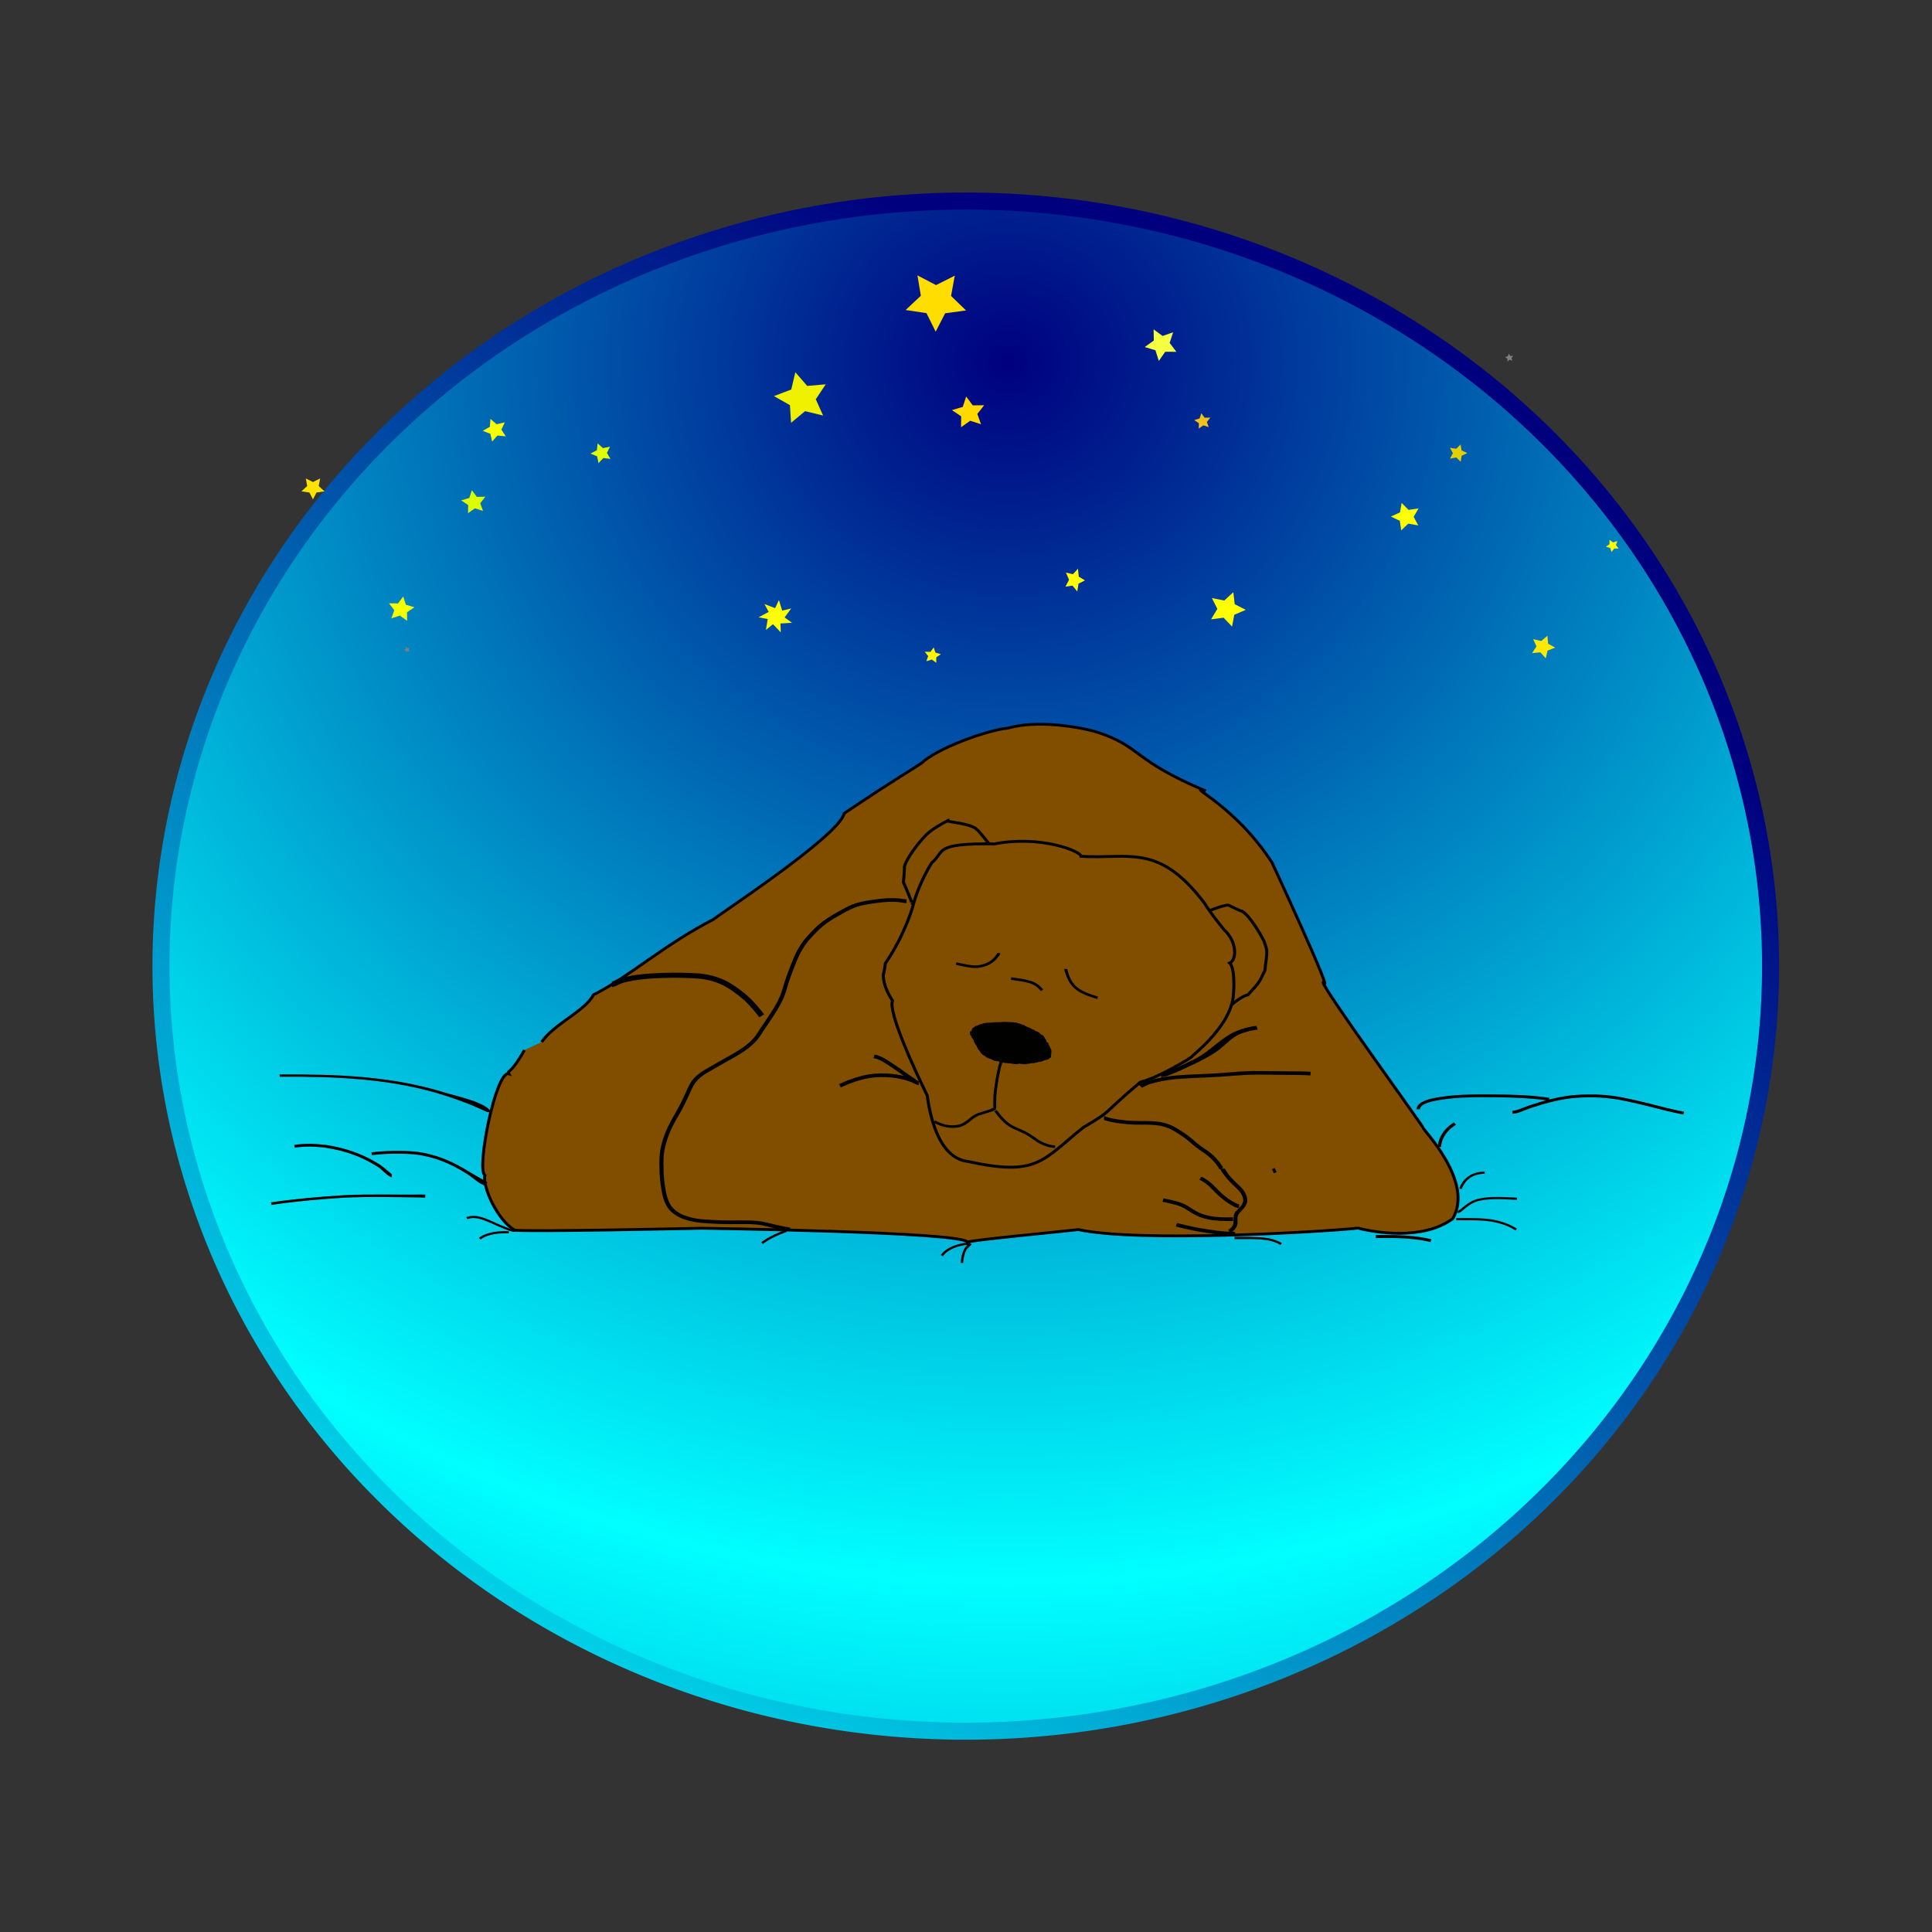 <svg:svg xmlns:dc="http://purl.org/dc/elements/1.1/" xmlns:ns1="http://sodipodi.sourceforge.net/DTD/sodipodi-0.dtd" xmlns:ns2="http://www.inkscape.org/namespaces/inkscape" xmlns:ns3="http://www.w3.org/1999/xlink" xmlns:ns5="http://creativecommons.org/ns#" xmlns:rdf="http://www.w3.org/1999/02/22-rdf-syntax-ns#" xmlns:svg="http://www.w3.org/2000/svg" height="798.212" id="svg1445" version="1.0" viewBox="-62.995 -79.537 798.212 798.212" width="798.212" ns1:docbase="/home/Frank/Documents/Pictures/bilder/sodipodi-vectorpics/" ns1:docname="sleeping_bear_under_sta_01.svg" ns1:version="0.32" ns2:export-filename="C:\joanna\Gfx\drawings_vector\admin\thumbs\Frank Scheuer\sleeping_bear_under_sta_01.png" ns2:export-xdpi="28.115686" ns2:export-ydpi="28.115686" ns2:output_extension="org.inkscape.output.svg.inkscape" ns2:version="0.46">
  <svg:rect x="-62.995" y="-79.537" width="798.212" height="798.212" fill="#333333" stroke="none"/>
  <svg:defs id="defs1447">
    <svg:linearGradient id="linearGradient1650">
      <svg:stop id="stop1651" offset="0" style="stop-color:#00007f" />
      <svg:stop id="stop1652" offset="1" style="stop-color:#00ffff" />
    </svg:linearGradient>
    <svg:linearGradient gradientTransform="scale(1.026 .974)" gradientUnits="userSpaceOnUse" id="linearGradient1642" x1="407.91" x2="-27.35" y1="132.56" y2="744.89" ns3:href="#linearGradient1650" />
    <svg:radialGradient cx="398.52" cy="164.13" gradientTransform="scale(1.026 .974)" gradientUnits="userSpaceOnUse" id="radialGradient1646" r="550.2" spreadMethod="reflect" ns3:href="#linearGradient1650" />
  </svg:defs>
  <ns1:namedview id="base" showgrid="false" ns2:current-layer="svg1445" ns2:cx="36.065808" ns2:cy="526.18109" ns2:window-height="667" ns2:window-width="813" ns2:window-x="27" ns2:window-y="59" ns2:zoom="0.43901235" />
  <svg:g id="g1874" transform="translate(-52.733 -161.94)">
    <svg:path d="m744.6 425.25a354.1 335.9 0 1 1 -708.2 0 354.1 335.9 0 1 1 708.2 0z" id="path1638" style="stroke-linejoin:round;stroke:url(#linearGradient1642);stroke-linecap:round;stroke-width:7.5;fill:url(#radialGradient1646)" transform="matrix(.939 0 0 .941 22.067 81.396)" ns1:cx="390.49918" ns1:cy="425.24695" ns1:rx="354.09671" ns1:ry="335.89551" ns1:type="arc" />
    <svg:g id="g1569" transform="matrix(.939 0 0 .941 50.042 44.032)">
      <svg:path d="m166.53 518.64c-6.61 12.28-7.78 9.05-6.84 10.94-5.67-1.89-14.38 44.01-10.6 46.84-0.95 5.67 5.51 20.67 13.06 25.39 3.78 0.95 82.43-0.85 82.43-0.85s114.95 1.68 116.84 6.41c1.89-0.95 41.29-4.85 48.84-5.79 26.06 6.01 106.08 1.2 123.09-0.69 6.61 1.89 28.42 6.01 41.65-4.38 9.45-17-13-40.92-12.99-41.83 0-0.91-45.03-65.66-44.08-67.47 5.67 8.5-22.47-55.27-22.47-55.27-17-27.4-38.61-35.92-29.16-33.08-32.12-14.17-28.32-20.37-47.21-26.99-8.5-2.83-27.45-5.85-39.73-2.07-9.45 0.94-31.35 9.44-37.96 16.05-6.62 4.73-8.71 5.43-34.22 23.38-1.89 10.39-58 48.71-57.06 48.72-22.67 12.29-37.13 26.61-53.19 35.11-3.78 7.56-17.17 13.3-22.84 21.8" id="path1614" style="fill-rule:evenodd;stroke:#000000;stroke-width:.983pt;fill:#814e00" transform="matrix(1 0 0 .95 0 9.136)" />
      <svg:path d="m495.98 573.39l0.94 1.89" id="path1613" style="stroke:#000000;stroke-width:1pt;fill:none" transform="matrix(1 0 0 .95 0 9.136)" />
      <svg:g id="g1616" transform="matrix(.989 .143 -.15 .939 124 -113)">
        <svg:path d="m423.02 526.9c0.1 0.46 8.16-5.27 12-6.22 2.73 0.9 6.05 2.02 6.51 1.92 3.88 1.59 10.15 10.04 11.47 12 2.95 5.38 2.07 5.02 2.57 13.46-1.75 5.85-1.07 5.21-5.65 12.31-2.51 0.92-5.84 4.93-5.84 4.93s-21.98-38.19-21.06-38.4z" id="path1585" style="fill-rule:evenodd;stroke:#000000;stroke-width:1pt;fill:#814e00" />
        <svg:path d="m297.28 540.84c0.41-0.25-5.02-9.05-5.02-9.05s-0.39-6.69-0.63-7.09c0.22-4.18 5.1-13.02 6.52-14.9 1.89-3.78 8.98-8.99 8.98-8.99 0 0.47 10.53-0.38 13.37 1.98 0.47 0 6.15 5.55 6.15 5.55s-28.87 33.3-29.37 32.5z" id="path1584" style="fill-rule:evenodd;stroke:#000000;stroke-width:1pt;fill:#814e00" />
        <svg:path d="m387.45 631.93c-15.61 17.95-16.65 25.54-47.82 23.18-13.7 0.47-20.32-20.78-22.21-27.4-8.25-12.35-22.85-35.75-21.7-41.09-2.25-2.66-4.9-6.27-5.8-11.04 0.26-3.58 0.11-5.02 0.11-5.5 6.61-14.64 8.03-27.86 8.03-28.34 0-0.47 0.94-10.39 5.19-20.78 5.2-6.14-0.94-8.98 25.98-12.75 19.37-7.09 38.02-2.39 38.49-0.03 21.26-1.89 32.84-11.31 56.93 13.25 3.78 4.73 9.92 10.39 10.39 10.87 6.62 4.72 7.54 12.91 4.7 14.8 3.31 2.36 4.28 17.32 3.8 17.79-0.94 13.23-13.69 26.92-13.69 27.39 0 0.48-13.59 12.29-20.67 15.12-15.21 18.19-9.45 14.14-21.73 24.53z" id="path1574" style="fill-rule:evenodd;stroke:#000000;stroke-width:1pt;fill:#814e00" />
        <svg:path d="m332.56 594.16c-0.04-0.45-0.71 0.84 1.15-1.36 0.91-0.08 1.31-1.12 2.44-1.22 1.28-1.2 3.67-0.9 5.27-1.7 2.02-0.17 3.96-0.84 5.98-1 0.71-0.06 4.1-0.55 4.14-0.1 1.35-0.11 2.24 0.58 3.24 0.49 0.04 0.46 2.38 0.64 2.96 1.02 0.66 0.43 1.94 0.25 2 0.85 0.61-0.05 2.6 0.57 2.67 1.29 0.93-0.07 2 0.89 2.06 1.6 0.85-0.07 0.63 1.72 1.75 1.63 0.1 1.1 1.07 1.21 1.16 2.18 0.98 0.65 0.82 2.03 0.93 3.21 0.05 0.59 0.21 1.25-0.52 1.31 0.06 0.61-1.09 1.1-1.81 1.16 0.03 0.24-1.81 1.16-2.12 1.19-0.75 0.06-1.76 0.9-2.78 0.99-1.04 0.09-1.17 0.6-2.49 0.71-0.98 0.93-3.41-0.05-4.39 0.87-1.62 0.14-2.9-0.01-4.46 0.12-1.28 0.11-2.37 0.32-3.21-0.24-1.3 0.11-2.57 0.2-3.56-0.46-0.61 0.05-2.92-0.51-2.97-1.02-0.81 0.07-2.67-1.34-2.74-2.05-0.58 0.05-1.77-1.95-1.79-2.12-0.48-0.32-1.42-1.54-1.45-1.91-0.08-0.79-1.39-1.22-1.48-2.15-0.59 0.05-0.76-1.38-0.82-1.96l0.82 1.96c-0.59 0.05-0.76-1.38 0.02-3.29z" id="path1547" style="opacity:0.99;stroke:#000000;stroke-width:.302;stroke-dashoffset:12.5;fill-rule:evenodd" />
        <svg:path d="m347.85 606.94c-0.04 0.97-0.26 1.94-0.35 2.91-0.19 2.38-0.24 4.77-0.24 7.16 0 2.3 0.06 4.57 0.28 6.86 0.21 1.76 0.52 3.51 0.76 5.27l-1.26 0.16c-0.25-1.78-0.57-3.54-0.77-5.32-0.22-2.33-0.27-4.64-0.27-6.98 0-2.42 0.05-4.83 0.23-7.25 0.08-0.91 0.33-1.89 0.29-2.81h1.33z" id="path1565" style="stroke-width:1pt" />
        <svg:path d="m348.32 629.14c-0.25 0.93-1.44 1.42-2.22 1.83-1.63 0.86-3.32 1.6-4.92 2.51-1.42 0.87-2.41 1.98-3.45 3.27-1.05 1.29-2.25 2.31-3.74 3.07-1.83 0.88-3.77 1.15-5.79 1.14-2.12-0.08-4.16-0.49-6.11-1.35l0.55-1.09c1.77 0.8 3.63 1.17 5.56 1.24 1.8 0.01 3.54-0.22 5.18-1 1.33-0.68 2.39-1.59 3.32-2.75 1.15-1.4 2.26-2.61 3.82-3.57 1.62-0.91 3.31-1.65 4.94-2.52 0.48-0.26 1.67-1.36 1.53-0.78h1.33z" id="path1566" style="stroke-width:1pt" />
        <svg:path d="m348.62 629.66c-0.65-0.55 1.16 1.22 1.78 1.8 1.29 1.2 2.61 2.33 4.12 3.25 1.59 0.94 3.31 1.48 5.09 1.95 1.73 0.48 3.43 1 5.07 1.75 1.46 0.68 2.87 1.49 4.33 2.19 1.59 0.72 3.19 1.22 4.94 1.39 0.85 0.07 1.69 0.08 2.55 0l0.12 1.2c-0.94 0.08-1.87 0.07-2.81 0-1.9-0.19-3.65-0.72-5.39-1.51-1.45-0.7-2.85-1.5-4.31-2.18-1.56-0.72-3.19-1.22-4.85-1.68-1.9-0.5-3.74-1.09-5.45-2.1-1.58-0.97-2.96-2.16-4.33-3.4-0.59-0.56-1.27-1.38-1.83-1.81l0.97-0.85z" id="path1567" style="stroke-width:1pt" />
        <svg:path d="m345.77 568.04c1.06 0.04 2.13 0.02 3.19 0.03 2.41 0.01 4.79 0.05 7.12 0.74 1.7 0.58 3.15 1.51 4.42 2.77l-0.93 0.83c-1.11-1.11-2.39-1.94-3.87-2.45-2.2-0.67-4.47-0.7-6.74-0.69-1.06 0-2.13-0.01-3.19 0.02v-1.25z" id="path1569" style="stroke-width:1pt" />
        <svg:path d="m339.34 557.81c-0.03 0.84-0.67 1.78-1.04 2.49-0.94 1.69-2.23 3.01-3.86 4.04-1.71 1.03-3.48 1.72-5.47 1.96-2.24 0.2-4.48 0-6.71-0.14-0.49-0.04-0.99-0.07-1.48-0.1l0.08-1.19c0.5 0.03 0.99 0.06 1.49 0.09 2.15 0.14 4.31 0.33 6.46 0.14 1.79-0.21 3.37-0.84 4.91-1.76 1.45-0.91 2.6-2.08 3.42-3.57 0.24-0.48 0.89-1.72 0.88-1.96h1.32z" id="path1570" style="stroke-width:1pt" />
        <svg:path d="m369.57 560.65c-0.01 0.23 0.63 1.54 0.86 2.03 0.84 1.68 1.83 3.22 3.22 4.5 1.41 1.19 2.99 1.99 4.74 2.56 1.83 0.59 3.68 0.96 5.57 1.25 0.57 0.09 0.29 0.04 0.86 0.13l-0.2 1.19c-0.58-0.09-0.28-0.05-0.87-0.13-1.96-0.31-3.89-0.69-5.78-1.3-1.93-0.63-3.66-1.53-5.21-2.84-1.51-1.4-2.59-3.05-3.51-4.87-0.34-0.73-0.97-1.69-1-2.52h1.32z" id="path1571" style="stroke-width:1pt" />
      </svg:g>
      <svg:path d="m421.53 549.13c1.23 0.33 2.37 0.83 3.65 1.09 3.06 0.61 6.12 0.99 9.24 1.14 3.26 0.12 6.53-0.05 9.78 0.22 2.64 0.27 5.08 0.91 7.47 2.06 2.02 1.08 3.93 2.38 5.78 3.72 1.84 1.34 3.46 2.88 5.14 4.39 1.78 1.51 3.75 2.75 5.57 4.2 2.09 1.77 3.85 3.73 5.27 6.08 0.36 0.65 0.19 0.33 0.54 0.97l-1.62 0.78c-0.33-0.61-0.16-0.31-0.49-0.91-1.31-2.17-2.94-3.97-4.87-5.61-1.85-1.47-3.85-2.73-5.66-4.27-1.63-1.47-3.21-2.97-4.99-4.27-1.77-1.28-3.58-2.52-5.51-3.55-2.18-1.06-4.38-1.64-6.79-1.9-3.23-0.28-6.48-0.11-9.72-0.23-3.2-0.15-6.36-0.54-9.52-1.15-0.67-0.13-4.12-1.19-3.27-0.99v-1.77z" id="path1627" style="stroke-width:1pt" transform="matrix(1 0 0 .95 0 9.136)" />
      <svg:path d="m340.01 534.86c-1.2-0.31-2.3-1.04-3.44-1.52-2.79-1.07-5.67-1.73-8.65-2.06-3.23-0.3-6.43-0.27-9.64 0.25-3.04 0.55-5.96 1.52-8.83 2.65-1.25 0.53-2.49 1.1-3.71 1.7l-0.83-1.5c1.27-0.62 2.55-1.22 3.85-1.76 3-1.18 6.04-2.19 9.21-2.76 3.38-0.55 6.76-0.57 10.16-0.26 3.15 0.35 6.21 1.05 9.17 2.17 0.53 0.22 3.61 1.54 2.71 1.33v1.76z" id="path1628" style="stroke-width:1pt" transform="matrix(1 0 0 .95 0 9.136)" />
      <svg:path d="m338.67 534.2c-1.35-0.36-2.58-1.68-3.67-2.5-2.44-1.84-4.88-3.68-7.39-5.43-2.03-1.36-4.09-2.95-6.45-3.68-0.66-0.17-0.32-0.09-1.03-0.24l0.41-1.66c0.8 0.17 0.41 0.08 1.2 0.28 2.55 0.8 4.75 2.46 6.94 3.94 2.52 1.77 4.98 3.62 7.45 5.45 0.52 0.39 3.59 2.32 2.54 2.07v1.77z" id="path1629" style="stroke-width:1pt" transform="matrix(1 0 0 .95 0 9.136)" />
      <svg:path d="m334.66 450.7c-1.35-0.05-2.73-0.42-4.08-0.53-3.11-0.24-6.17 0.05-9.24 0.47-2.78 0.39-5.64 0.85-8.32 1.69-2.13 0.73-4.05 1.79-5.99 2.92-1.89 1.14-3.85 2.2-5.67 3.46-1.81 1.24-3.52 2.58-5.09 4.1-1.51 1.56-3.01 3.18-4.41 4.83-1.47 1.8-2.69 3.77-3.76 5.82-1.09 2.17-1.93 4.46-2.79 6.73-0.85 2.25-1.66 4.51-2.39 6.8-0.74 2.39-1.31 4.83-2.2 7.17-0.92 2.2-2 4.3-3.2 6.36-1.18 1.94-2.36 3.9-3.6 5.81-1.27 1.93-2.52 3.87-3.72 5.84-1.37 2.2-3.11 3.94-5.12 5.57-1.84 1.5-3.81 2.8-5.85 4.03-1.95 1.16-3.92 2.27-5.86 3.47-2.28 1.39-4.61 2.73-6.88 4.15-1.93 1.22-3.53 2.59-4.85 4.46-1.21 1.85-1.98 3.93-2.86 5.95-0.94 2.18-1.95 4.33-3.03 6.45-1.12 2.19-2.39 4.31-3.47 6.52-1.04 2.11-2 4.28-2.73 6.52-0.76 2.41-1.39 4.86-1.67 7.38-0.28 3.05-0.18 6.11-0.08 9.17 0.17 2.98 0.53 5.96 1.11 8.89 0.5 2.39 1.22 4.65 2.73 6.61 1.38 1.59 3.07 2.76 5.01 3.58 2.3 0.92 4.72 1.5 7.18 1.8 2.89 0.29 5.82 0.44 8.73 0.56 3.08 0.1 6.16 0.09 9.25 0.06 3.15-0.03 6.32-0.02 9.44 0.56 2.63 0.54 5.19 1.36 7.82 1.88 1.49 0.3 2.97 0.65 4.47 0.93l-0.34 1.67c-1.51-0.27-3.01-0.63-4.51-0.93-2.62-0.52-5.17-1.34-7.79-1.89-2.99-0.55-6.04-0.56-9.07-0.52-3.12 0.03-6.23 0.04-9.34-0.07-2.97-0.11-5.95-0.27-8.9-0.57-2.63-0.31-5.22-0.93-7.67-1.92-2.24-0.94-4.18-2.29-5.75-4.14-1.67-2.16-2.48-4.65-3.03-7.3-0.59-3.02-0.96-6.08-1.13-9.15-0.11-3.13-0.21-6.27 0.07-9.4 0.29-2.63 0.94-5.18 1.73-7.7 0.76-2.32 1.74-4.55 2.83-6.73 1.08-2.22 2.35-4.34 3.47-6.55 1.07-2.09 2.06-4.21 2.99-6.35 0.92-2.14 1.74-4.32 3.02-6.27 1.47-2.05 3.24-3.58 5.37-4.92 2.27-1.42 4.6-2.76 6.89-4.16 1.93-1.2 3.92-2.32 5.87-3.49 1.97-1.18 3.87-2.43 5.65-3.88 1.85-1.5 3.46-3.09 4.73-5.12 1.2-1.99 2.46-3.94 3.73-5.89 1.23-1.88 2.39-3.81 3.57-5.73 1.15-1.98 2.19-4 3.08-6.12 0.88-2.31 1.45-4.72 2.17-7.08 0.74-2.32 1.56-4.61 2.42-6.88 0.88-2.33 1.75-4.68 2.87-6.91 1.13-2.16 2.42-4.24 3.97-6.13 1.43-1.7 2.98-3.37 4.52-4.97 1.65-1.58 3.43-2.99 5.32-4.28 1.86-1.29 3.85-2.37 5.79-3.54 2.07-1.2 4.11-2.32 6.38-3.08 2.79-0.86 5.74-1.34 8.63-1.74 3.21-0.45 6.41-0.73 9.66-0.5 1.21 0.09 2.85 0.5 3.92 0.46v1.77z" id="path1630" style="stroke-width:1pt" transform="matrix(1 0 0 .95 0 9.136)" />
      <svg:path d="m474.56 573.41c-0.16-0.66 1.19 1.82 1.53 2.33 1.44 2.01 3.13 3.68 4.88 5.41 2.03 1.97 3.51 4.04 3.63 6.96-0.16 3-2.38 4.22-3.9 6.49-0.77 1.44-0.18 3.31-0.54 4.88-0.51 1.64-1.58 2.84-3.06 3.71l-0.95-1.46c1.04-0.6 1.84-1.45 2.22-2.61 0.44-1.87-0.21-3.71 0.79-5.46 1.3-1.84 3.46-3.07 3.63-5.49-0.07-2.48-1.43-4.18-3.13-5.84-1.83-1.81-3.59-3.57-5.1-5.67-0.68-0.99-1.55-2.07-1.88-3.25h1.88z" id="path1631" style="stroke-width:1pt" transform="matrix(1 0 0 .95 0 9.136)" />
      <svg:path d="m480.96 591.65c-1.52-0.06-3.26-1.29-4.49-2.06-2.82-1.88-5.13-4.17-7.41-6.65-1.67-1.87-3.28-3.24-5.53-4.4l0.84-1.44c2.45 1.24 4.23 2.71 6.05 4.73 2.17 2.37 4.35 4.56 7.04 6.34 0.84 0.51 2.87 1.73 3.5 1.71v1.77z" id="path1632" style="stroke-width:1pt" transform="matrix(1 0 0 .95 0 9.136)" />
      <svg:path d="m478.29 597.66c-1.92-0.07-3.84-0.03-5.75-0.11-3.74-0.23-7.35-0.91-10.7-2.64-2.26-1.21-4.21-2.93-6.55-3.97-2.57-1.04-5.29-1.63-8-2.18l0.37-1.62c2.84 0.58 5.69 1.21 8.39 2.27 2.4 1.04 4.37 2.77 6.66 4.02 3.09 1.61 6.44 2.23 9.9 2.44 1.89 0.07 3.79 0.09 5.68 0.02v1.77z" id="path1633" style="stroke-width:1pt" transform="matrix(1 0 0 .95 0 9.136)" />
      <svg:path d="m479.19 604.39c-1.95-0.07-3.89-0.2-5.83-0.38-4.1-0.42-8.15-1.11-12.19-1.91-2.69-0.58-5.38-1.19-8.03-1.94l0.51-1.61c2.61 0.73 5.25 1.34 7.89 1.91 3.97 0.8 7.96 1.48 11.99 1.88 1.88 0.17 3.78 0.35 5.66 0.28v1.77z" id="path1634" style="stroke-width:1pt" transform="matrix(1 0 0 .95 0 9.136)" />
      <svg:path d="m436.88 534.7c1.1-0.84 2.61-1.43 4-1.89 3.85-1.24 7.86-1.97 11.87-2.4 4.57-0.43 9.15-0.6 13.73-0.79 3.98-0.18 7.93-0.46 11.88-0.83 3.45-0.32 6.89-0.49 10.36-0.49 4.66 0.01 9.33 0.1 13.99 0.14 3.26 0.04 6.52-0.02 9.77 0.2l-0.13 1.69c-3.21-0.23-6.44-0.19-9.66-0.23-4.65-0.05-9.31-0.14-13.97-0.13-3.4 0.02-6.79 0.19-10.18 0.49-3.99 0.37-7.97 0.64-11.98 0.82-4.54 0.19-9.08 0.36-13.6 0.78-3.88 0.42-7.75 1.13-11.46 2.35-1.13 0.39-4.17 2.27-3.26 1.5l-1.36-1.21z" id="path1635" style="stroke-width:1pt" transform="matrix(1 0 0 .95 0 9.136)" />
      <svg:path d="m446.72 529.29c0.32 0.01 3.16-1.03 4.12-1.42 3.55-1.53 6.97-3.23 10.34-4.97 3.71-2 6.65-4.5 9.66-7.04 2.65-2.25 5.45-4.42 8.88-6.02 2.8-1.26 5.71-1.99 8.92-2.44l0.5 1.75c-2.87 0.4-5.48 1.04-8 2.17-3.23 1.49-5.86 4.53-8.35 6.64-3.15 2.66-6.23 4.26-10.1 6.36-3.44 1.78-6.94 3.51-10.56 5.09-1.51 0.61-3.59 1.68-5.41 1.72v-1.84z" id="path1636" style="stroke-width:1pt" transform="matrix(1 0 0 .95 0 9.136)" />
      <svg:path d="m205.02 487.12c-1.27 0.3 3.34-1.64 4.16-1.89 5.81-1.59 11.9-2.04 17.9-2.28 5.61-0.16 11.28-0.18 16.87 0.31 4.45 0.52 8.63 1.77 12.51 4.03 3.13 1.94 6.02 4.22 8.72 6.72 2.55 2.45 4.67 5.26 6.81 8.06l-2.1 1.41c-2.02-2.71-4.07-5.39-6.51-7.75-2.56-2.37-5.3-4.55-8.27-6.4-3.53-2.07-7.35-3.2-11.39-3.69-5.49-0.49-11.03-0.5-16.53-0.34-5.76 0.22-11.63 0.63-17.2 2.22-1.73 0.55-3.25 1.64-4.97 2.1v-2.5z" id="path1637" style="stroke-width:1pt" transform="matrix(1 0 0 .95 0 9.136)" />
      <svg:path d="m362.72 608.66c-1.35-0.03-2.63 0.09-3.94 0.4-2.49 0.61-4.91 1.62-6.86 3.31-0.49 0.48-0.91 0.98-1.3 1.54l-0.91-0.57c0.45-0.63 0.92-1.19 1.48-1.72 2.09-1.81 4.67-2.9 7.33-3.56 1.4-0.33 2.76-0.43 4.2-0.46v1.06z" id="path1643" style="stroke-width:1pt" transform="matrix(1 0 0 .95 0 9.136)" />
      <svg:path d="m478.98 604.93c1.5 0.03 3 0.02 4.5 0.02 3.49 0.01 6.94 0 10.39 0.59 2.13 0.44 4.06 1.13 5.9 2.29l-0.6 0.85c-1.72-1.08-3.51-1.72-5.49-2.15-3.39-0.58-6.78-0.57-10.2-0.56-1.5 0-3-0.01-4.5 0.02v-1.06z" id="path1644" style="stroke-width:1pt" transform="matrix(1 0 0 .95 0 9.136)" />
      <svg:path d="m576.51 596.25c1.5 0.03 3 0.01 4.5 0.02 3.63 0 7.21 0 10.81 0.56 3.47 0.59 6.71 1.61 9.8 3.32 0.54 0.33 1.07 0.66 1.6 1.02l-0.64 0.83c-0.5-0.34-1-0.66-1.51-0.97-2.97-1.65-6.09-2.63-9.43-3.21-3.54-0.55-7.06-0.54-10.63-0.53-1.5 0-3-0.02-4.5 0.01v-1.05z" id="path1645" style="stroke-width:1pt" transform="matrix(1 0 0 .95 0 9.136)" />
      <svg:path d="m577.18 592.91c0.45 0.01 1.79-1.26 2.29-1.69 2.11-1.83 4.19-3.25 6.93-3.94 3.1-0.7 6.2-0.85 9.36-0.78 2.51 0.07 5 0.22 7.5 0.33l-0.04 1.01c-2.5-0.1-4.99-0.25-7.48-0.33-3.06-0.06-6.06 0.08-9.06 0.76-2.57 0.64-4.5 1.98-6.47 3.71-0.75 0.66-1.92 1.96-3.03 1.98v-1.05z" id="path1646" style="stroke-width:1pt" transform="matrix(1 0 0 .95 0 9.136)" />
      <svg:path d="m281.89 602.65c0.16-0.04-2.31 0.95-2.97 1.24-2.32 1.01-4.63 2.21-6.68 3.69-0.55 0.43-0.27 0.21-0.82 0.65l-0.71-0.77c0.57-0.47 0.28-0.24 0.87-0.7 2.12-1.52 4.5-2.76 6.88-3.81 1.11-0.48 2.26-1.04 3.43-1.36v1.06z" id="path1647" style="stroke-width:1pt" transform="matrix(1 0 0 .95 0 9.136)" />
      <svg:path d="m162.32 602.65c-1.52-0.03-3.02-0.72-4.4-1.27-3.15-1.3-6.16-2.91-9.32-4.18-2.42-0.88-4.76-1.4-7.23-0.44l-0.41-0.95c2.75-1.06 5.37-0.53 8.06 0.46 3.16 1.27 6.16 2.89 9.32 4.17 1.21 0.48 2.63 1.18 3.98 1.15v1.06z" id="path1650" style="stroke-width:1pt" transform="matrix(1 0 0 .95 0 9.136)" />
      <svg:path d="m159.64 603.32c-1.44-0.03-2.89-0.03-4.33 0.09-2.67 0.3-5.47 0.86-7.7 2.45-0.13 0.11-0.25 0.22-0.38 0.33l-0.73-0.76c0.16-0.13 0.31-0.26 0.46-0.39 2.41-1.69 5.37-2.32 8.25-2.65 1.48-0.13 2.95-0.1 4.43-0.13v1.06z" id="path1651" style="stroke-width:1pt" transform="matrix(1 0 0 .95 0 9.136)" />
      <svg:path d="m577.94 582.74c0.02-1.12 0.95-2.46 1.52-3.35 1.66-2.35 3.96-3.71 6.76-4.34 0.93-0.16 1.85-0.26 2.79-0.32l0.07 1.01c-0.88 0.06-1.74 0.15-2.62 0.3-2.5 0.56-4.57 1.77-6.07 3.89-0.44 0.68-1.34 2.14-1.33 2.81h-1.12z" id="path1653" style="stroke-width:1pt" transform="matrix(1 0 0 .95 0 9.136)" />
      <svg:path d="m363.3 608.14c-0.27 0.94-1.67 1.79-2.2 2.66-1.03 1.92-1.43 4.05-1.54 6.22l-1.07-0.05c0.12-2.33 0.56-4.61 1.66-6.69 0.28-0.45 2.19-2.86 2.02-2.14h1.13z" id="path1654" style="stroke-width:1pt" transform="matrix(1 0 0 .95 0 9.136)" />
      <svg:path d="m149.61 581.45c-2.91-0.82-5.83-3.87-8.26-5.53-7.26-4.8-14.31-7.98-23.02-9.09-6.35-0.55-12.6-0.44-18.917 0.36l-0.184-1.31c6.441-0.8 12.811-0.91 19.281-0.35 8.96 1.12 16.21 4.37 23.69 9.29 2.49 1.7 10.37 5.85 7.41 5.22v1.41z" id="path1660" style="stroke-width:1pt" transform="matrix(1 0 0 .95 0 9.136)" />
      <svg:path d="m108.19 577.44c-2.03-0.57-4.17-3.44-5.9-4.65-7.166-4.85-14.523-7.6-23.088-9.02-4.638-0.57-9.113-0.83-13.735-0.02l-0.251-1.3c4.791-0.81 9.421-0.56 14.227 0.03 8.781 1.46 16.348 4.26 23.717 9.21 0.97 0.68 5.08 4.35 5.03 4.34v1.41z" id="path1661" style="stroke-width:1pt" transform="matrix(1 0 0 .95 0 9.136)" />
      <svg:path d="m122.89 586.79c-12-0.16-23.845-0.55-35.895 0.07-10.655 0.71-21.234 1.66-31.785 3.33l-0.211-1.19c10.599-1.65 21.227-2.6 31.926-3.31 12.038-0.65 23.975-0.14 35.965-0.31v1.41z" id="path1663" style="stroke-width:1pt" transform="matrix(1 0 0 .95 0 9.136)" />
      <svg:path d="m150.22 547.32c0 0.01-4.89-2.35-5.72-2.71-4.36-1.92-8.83-3.55-13.33-5.12-23.58-7.77-47.671-8.67-72.359-8.55l-0.007-1.07c24.843-0.14 49.086 0.66 72.836 8.43 3.53 1.22 18.77 4.5 20.08 9.02h-1.5z" id="path1664" style="stroke-width:1pt" transform="matrix(1 0 0 .95 0 9.136)" />
      <svg:path d="m559.05 545.98c0.04-2.79 3.76-4.13 5.88-4.78 9.39-2.3 19.43-2.12 29.03-2.09 7.88 0.08 15.75 0.34 23.55 1.56l-0.23 1.34c-7.73-1.23-15.52-1.49-23.33-1.58-9.44-0.05-19.35-0.23-28.57 2.06-1.37 0.43-4.86 1.48-4.83 3.49h-1.5z" id="path1675" style="stroke-width:1pt" transform="matrix(1 0 0 .95 0 9.136)" />
      <svg:path d="m601.24 546.64c1.9 0.02 5.09-1.62 7.04-2.32 6.08-2.11 12.06-3.91 18.46-4.74 7-0.75 13.92-0.64 20.87 0.52 7 1.34 13.89 3.2 20.76 5.06 2.78 0.73 5.57 1.38 8.39 1.95l-0.3 1.3c-2.85-0.57-5.67-1.22-8.48-1.96-6.83-1.84-13.67-3.69-20.62-5.02-6.81-1.13-13.57-1.24-20.43-0.51-6.29 0.81-12.16 2.59-18.13 4.68-2.23 0.8-5.12 2.42-7.56 2.45v-1.41z" id="path1676" style="stroke-width:1pt" transform="matrix(1 0 0 .95 0 9.136)" />
      <svg:path d="m568.4 563.35c0.04-2.56 1.1-4.89 2.49-7 1.31-1.77 2.79-3.13 4.64-4.32l0.82 1.13c-1.69 1.08-3.03 2.3-4.22 3.92-1.22 1.86-2.27 3.98-2.23 6.27h-1.5z" id="path1677" style="stroke-width:1pt" transform="matrix(1 0 0 .95 0 9.136)" />
      <svg:path d="m541.12 604.09c2.99 0.04 5.99-0.02 8.98 0.05 5.23 0.18 10.38 0.61 15.46 1.92l-0.38 1.3c-4.96-1.28-10-1.69-15.1-1.86-2.99-0.06-5.98-0.04-8.96 0v-1.41z" id="path1680" style="stroke-width:1pt" transform="matrix(1 0 0 .95 0 9.136)" />
      <svg:polygon id="polygon1681" points="129.6 348.27 125.26 343.49 121.28 346.84 122.31 340.47 117.21 339.45 122.84 336.28 120.46 331.66 126.44 334.08 128.57 329.34 130.41 335.53 135.45 334.24 131.75 339.53 135.9 342.66 129.46 343.07" style="fill-rule:evenodd;stroke-width:1pt;fill:#ffff00" transform="matrix(.786 0 0 .749 177.44 57.564)" />
      <svg:polygon id="polygon1682" points="129.6 348.27 125.26 343.49 118.85 344.35 122.06 338.75 119.26 332.93 125.59 334.25 130.26 329.78 130.96 336.21 136.64 339.27 130.75 341.92" style="fill-rule:evenodd;stroke-width:1pt;fill:#ffff00" transform="matrix(.857 0 0 .816 366.8 31.694)" />
      <svg:polygon id="polygon1683" points="129.6 348.27 125.26 343.49 118.85 344.35 122.06 338.75 119.26 332.93 125.59 334.25 130.26 329.78 130.96 336.21 136.64 339.27 130.75 341.92" style="fill-rule:evenodd;stroke-width:1pt;fill:#ffff00" transform="matrix(.482 0 0 .541 347.3 112.06)" />
      <svg:polygon id="polygon1684" points="297.94 225.36 290.01 223.33 283.85 228.71 283.33 220.55 276.3 216.36 283.91 213.34 285.73 205.36 290.95 211.66 299.1 210.93 294.72 217.84" style="fill-rule:evenodd;stroke-width:1pt;fill:#eff100" transform="matrix(1 0 0 .95 0 9.136)" />
      <svg:polygon id="polygon1685" points="578.5 246.74 576.53 244.74 573.77 245.24 575.05 242.74 573.73 240.27 576.5 240.72 578.44 238.7 578.86 241.47 581.39 242.7 578.88 243.96" style="fill-rule:evenodd;stroke-width:1pt;fill:#e5cf00" transform="matrix(1 0 0 .95 0 9.136)" />
      <svg:polygon id="polygon1686" points="559.8 276.13 555.44 275.31 552.29 278.44 551.72 274.04 547.77 272.02 551.78 270.12 552.48 265.74 555.53 268.96 559.92 268.28 557.79 272.17" style="fill-rule:evenodd;stroke-width:1pt;fill:#ffff00" transform="matrix(1 0 0 .95 0 9.136)" />
      <svg:polygon id="polygon1687" points="467.61 230.7 465.23 229.9 463.22 231.4 463.26 228.89 461.21 227.44 463.6 226.7 464.35 224.3 465.8 226.35 468.31 226.32 466.8 228.33" style="fill-rule:evenodd;stroke-width:1pt;fill:#f3bf1a" transform="matrix(1 0 0 .95 0 9.136)" />
      <svg:polygon id="polygon1688" points="601.21 199.97 600.03 199.57 599.02 200.32 599.04 199.07 598.01 198.34 599.21 197.97 599.58 196.77 600.31 197.8 601.56 197.78 600.81 198.79" style="fill-rule:evenodd;stroke-width:1pt;fill:#808080" transform="matrix(1 0 0 .95 0 9.136)" />
      <svg:polygon id="polygon1689" points="152.31 237.38 151.53 233.81 148.15 232.42 151.31 230.58 151.58 226.93 154.31 229.37 157.87 228.5 156.39 231.85 158.31 234.96 154.67 234.59" style="fill-rule:evenodd;stroke-width:1pt;fill:#f7ff00" transform="matrix(1 0 0 .95 0 9.136)" />
      <svg:polygon id="polygon1690" points="148.3 269.45 144.74 268.24 141.72 270.49 141.77 266.73 138.69 264.55 142.29 263.44 143.4 259.84 145.58 262.92 149.34 262.87 147.09 265.88" style="fill-rule:evenodd;stroke-width:1pt;fill:#dbff00" transform="matrix(1 0 0 .95 0 9.136)" />
      <svg:polygon id="polygon1691" points="204.41 245.4 201.24 244.99 199.1 247.36 198.52 244.22 195.59 242.92 198.4 241.39 198.73 238.21 201.06 240.41 204.18 239.74 202.81 242.63" style="fill-rule:evenodd;stroke-width:1pt;fill:#dfff00" transform="matrix(1 0 0 .95 0 9.136)" />
      <svg:polygon id="polygon1692" points="367.41 229.37 362.66 227.76 358.63 230.76 358.7 225.74 354.6 222.84 359.39 221.35 360.88 216.56 363.78 220.66 368.8 220.59 365.8 224.61" style="fill-rule:evenodd;stroke-width:1pt;fill:#ffd900" transform="matrix(1 0 0 .95 0 9.136)" />
      <svg:polygon id="polygon1693" points="343.36 338.92 344.17 336.54 342.66 334.53 345.17 334.57 346.62 332.52 347.37 334.91 349.76 335.66 347.72 337.11 347.75 339.62 345.74 338.12" style="fill-rule:evenodd;stroke-width:1pt;fill:#fff500" transform="matrix(1 0 0 .95 0 9.136)" />
      <svg:polygon id="polygon1694" points="113.56 333.58 114.36 333.18 114.49 332.31 115.1 332.94 115.98 332.79 115.57 333.58 115.98 334.36 115.1 334.21 114.49 334.85 114.36 333.97" style="fill-rule:evenodd;stroke-width:1pt;fill:#808080" transform="matrix(1 0 0 .95 0 9.136)" />
      <svg:polygon id="polygon1695" points="73.482 264.1 71.911 260.92 68.399 260.41 70.94 257.93 70.34 254.44 73.482 256.09 76.623 254.44 76.023 257.93 78.564 260.41 75.052 260.92" style="fill-rule:evenodd;stroke-width:1pt;fill:#ffe300" transform="matrix(1 0 0 .95 0 9.136)" />
      <svg:polygon id="polygon1696" points="114.9 320.22 111.74 317.82 107.97 319.07 109.27 315.32 106.92 312.12 110.89 312.2 113.21 308.98 114.36 312.78 118.14 313.98 114.88 316.25" style="fill-rule:evenodd;stroke-width:1pt;fill:#f5ff00" transform="matrix(1 0 0 .95 0 9.136)" />
      <svg:polygon id="polygon1697" points="615.91 337.59 613.54 334.8 609.9 335.16 611.83 332.05 610.35 328.7 613.91 329.57 616.64 327.13 616.91 330.78 620.07 332.62 616.68 334.01" style="fill-rule:evenodd;stroke-width:1pt;fill:#ffe900" transform="matrix(1 0 0 .95 0 9.136)" />
      <svg:polygon id="polygon1698" points="647.98 286.82 645.99 286.81 644.86 288.44 644.26 286.54 642.36 285.97 643.97 284.81 643.93 282.83 645.52 284 647.4 283.35 646.78 285.24" style="fill-rule:evenodd;stroke-width:1pt;fill:#ffff00" transform="matrix(1 0 0 .95 0 9.136)" />
    </svg:g>
    <svg:polygon d="M 377.262,125.754 L 363.493,127.648 L 357.247,140.065 L 351.191,127.555 L 337.452,125.452 L 347.478,115.826 L 345.233,102.11 L 357.485,108.671 L 369.837,102.297 L 367.383,115.977 L 377.262,125.754 z" id="polygon1653" points="377.26 125.75 363.49 127.65 357.25 140.06 351.19 127.56 337.45 125.45 347.48 115.83 345.23 102.11 357.48 108.67 369.84 102.3 367.38 115.98" style="fill-rule:evenodd;stroke-width:1pt;fill:#ffdd00" transform="matrix(.627 0 0 .613 152.32 133.58)" ns1:arg1="0.321751" ns1:arg2="0.95007" ns1:cx="357.40604" ns1:cy="119.13533" ns1:r1="20.929958" ns1:r2="10.464979" ns1:sides="5" ns1:type="star" ns2:flatsided="false" ns2:randomized="0" ns2:rounded="0" />
    <svg:polygon d="M 453.376,162.156 L 448.462,162.131 L 445.655,166.164 L 444.161,161.483 L 439.458,160.06 L 443.448,157.192 L 443.348,152.279 L 447.309,155.188 L 451.95,153.575 L 450.407,158.241 L 453.376,162.156 z" id="polygon1654" points="453.38 162.16 448.46 162.13 445.66 166.16 444.16 161.48 439.46 160.06 443.45 157.19 443.35 152.28 447.31 155.19 451.95 153.58 450.41 158.24" style="fill-rule:evenodd;stroke-width:1pt;fill:#f3ff40" transform="matrix(.939 0 0 .941 50.042 75.169)" ns1:arg1="0.463649" ns1:arg2="1.091968" ns1:cx="446.75754" ns1:cy="158.84709" ns1:r1="7.3998508" ns1:r2="3.6999249" ns1:sides="5" ns1:type="star" ns2:flatsided="false" ns2:randomized="0" ns2:rounded="0" />
  </svg:g>
</svg:svg>
